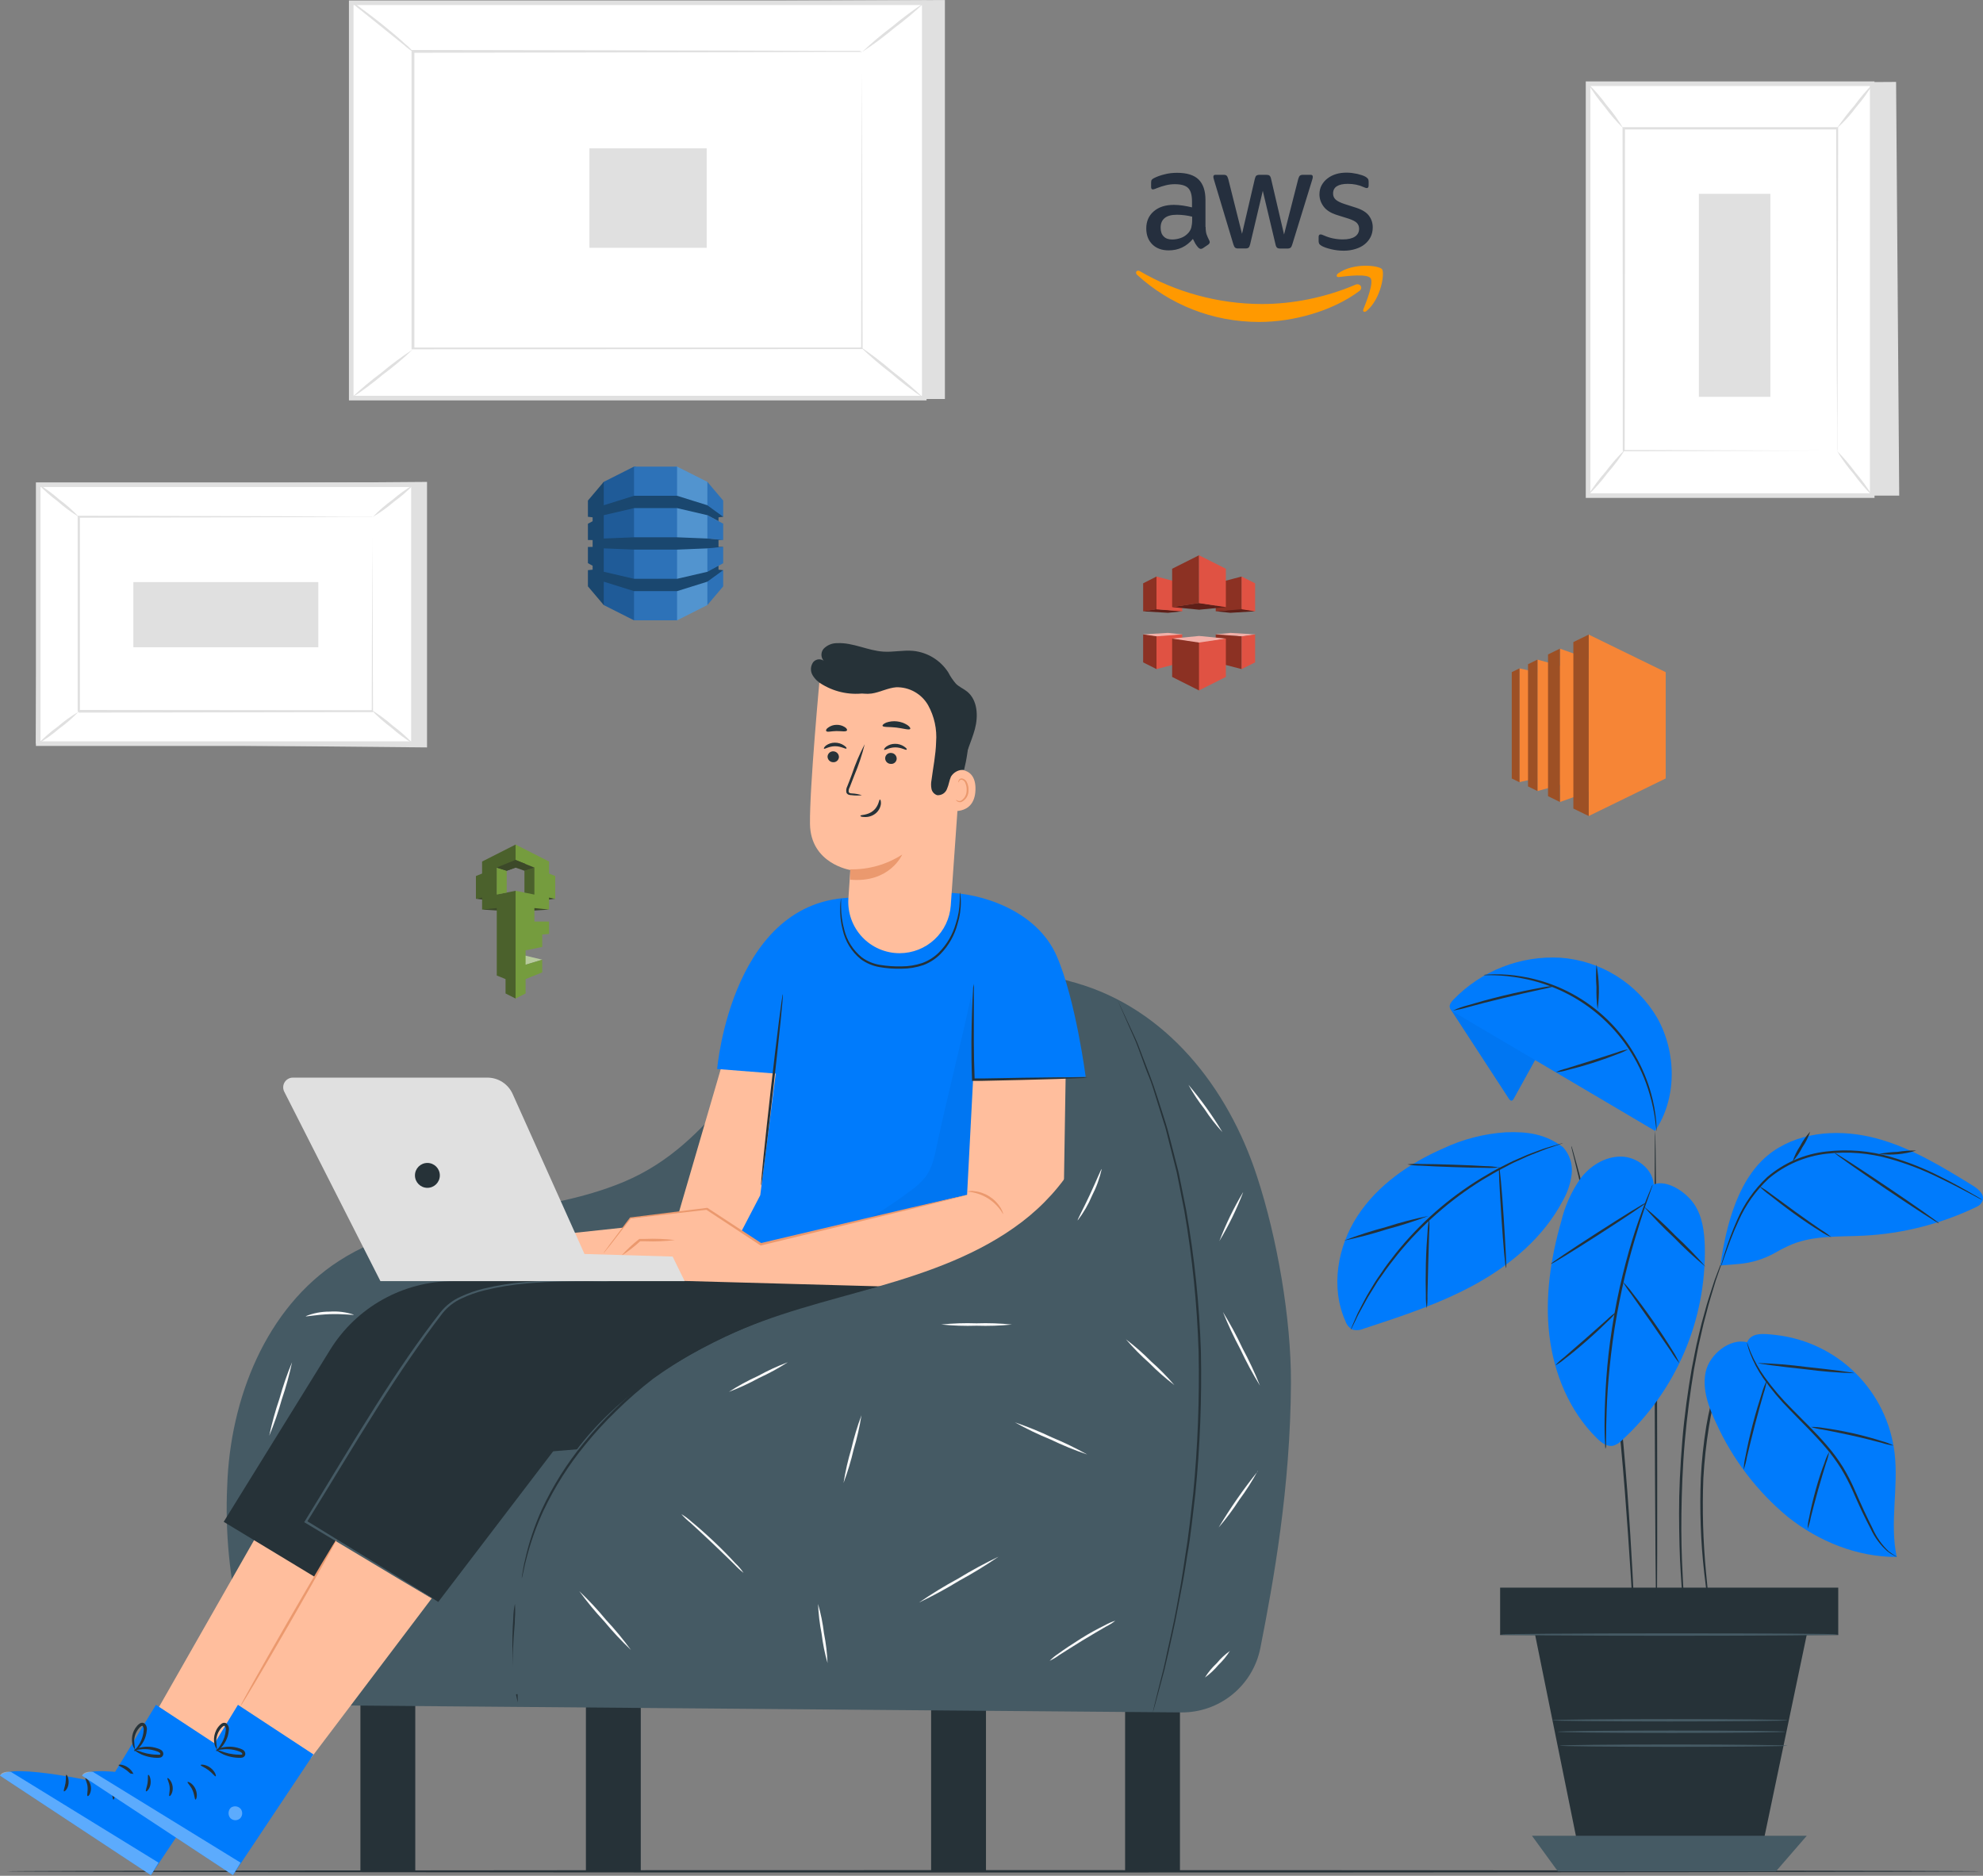 <svg width="425" height="402" viewBox="0 0 425 402" fill="none" xmlns="http://www.w3.org/2000/svg">
<rect x="0" y="0" width="425" height="402" fill="#808080" stroke="none"/>
<path d="M202.514 0V85.505H79.705L75.279 0.593L202.514 0Z" fill="#E0E0E0"/>
<path d="M75.279 0.603V85.327L198.088 85.327V0.603L75.279 0.603Z" fill="white"/>
<path d="M198.582 85.811H74.785V0.099H198.582V85.811ZM75.773 84.823H197.594V1.087H75.773V84.823Z" fill="#E0E0E0"/>
<path d="M184.781 11.124H88.577V74.796H184.781V11.124Z" fill="white"/>
<path d="M184.78 11.124H182.943H177.667L157.85 11.193L88.576 11.312L88.814 11.075C88.814 30.527 88.814 52.083 88.814 74.737L88.557 74.48H184.761L184.563 74.687C184.563 55.294 184.642 39.408 184.672 28.343C184.672 22.811 184.672 18.464 184.721 15.501C184.721 14.038 184.721 12.912 184.721 12.142C184.721 11.371 184.721 10.976 184.721 10.976C184.721 10.976 184.721 11.341 184.721 12.092C184.721 12.843 184.721 13.969 184.721 15.421C184.721 18.385 184.721 22.663 184.771 28.176C184.771 39.27 184.84 55.205 184.879 74.608V74.806H184.672L88.468 74.865H88.211V74.608C88.211 51.955 88.211 30.398 88.211 10.946V10.709H88.448L157.869 10.828L177.628 10.887H182.864H184.198L184.78 11.124Z" fill="#E0E0E0"/>
<path d="M75.279 0.356C76.022 0.748 76.724 1.215 77.374 1.749C78.618 2.667 80.338 3.952 82.175 5.434C84.013 6.916 85.653 8.309 86.799 9.385C87.461 9.904 88.058 10.501 88.577 11.164C87.877 10.72 87.216 10.218 86.601 9.662L81.898 5.868C80.13 4.456 78.539 3.161 77.186 2.075C76.492 1.57 75.853 0.994 75.279 0.356Z" fill="#E0E0E0"/>
<path d="M198.108 0.583C196.057 2.534 193.89 4.358 191.617 6.046C189.45 7.872 187.174 9.565 184.801 11.114C186.853 9.161 189.02 7.334 191.291 5.641C193.46 3.82 195.736 2.131 198.108 0.583V0.583Z" fill="#E0E0E0"/>
<path d="M197.99 85.327L184.277 74.233Z" fill="white"/>
<path d="M184.277 74.233C186.716 75.877 189.055 77.665 191.282 79.587C193.619 81.371 195.853 83.287 197.97 85.327C195.528 83.687 193.185 81.902 190.956 79.982C188.621 78.196 186.391 76.276 184.277 74.233V74.233Z" fill="#E0E0E0"/>
<path d="M75.279 85.317C77.308 83.387 79.453 81.583 81.701 79.913C83.847 78.109 86.1 76.436 88.448 74.904C86.422 76.844 84.274 78.652 82.017 80.318C79.88 82.126 77.629 83.796 75.279 85.317V85.317Z" fill="#E0E0E0"/>
<path d="M126.325 31.791V53.111H151.458V31.791H126.325Z" fill="#E0E0E0"/>
<path d="M91.521 103.278V160.182L7.676 159.382L8.19 103.89L91.521 103.278Z" fill="#E0E0E0"/>
<path d="M8.189 103.89L8.189 159.382H88.626V103.89H8.189Z" fill="white"/>
<path d="M89.11 159.866H7.695V103.386H89.11V159.866ZM8.683 158.878H88.122V104.374H8.683V158.878Z" fill="#E0E0E0"/>
<path d="M79.913 110.776H16.903V152.476H79.913V110.776Z" fill="white"/>
<path d="M79.913 110.776H79.597H78.698H75.23L62.239 110.835L16.903 110.954L17.131 110.717C17.131 123.461 17.131 137.578 17.131 152.417L16.874 152.15L79.883 152.209L79.676 152.417C79.676 139.732 79.755 129.339 79.785 122.088C79.785 118.472 79.785 115.636 79.785 113.69C79.785 112.702 79.785 112.001 79.785 111.477C79.785 110.954 79.785 110.707 79.785 110.707C79.785 110.707 79.785 110.944 79.785 111.438C79.785 111.932 79.785 112.673 79.785 113.611C79.785 115.587 79.785 118.363 79.844 121.959C79.844 129.24 79.903 139.682 79.943 152.417V152.614H79.745L16.903 152.723L16.646 152.466C16.646 137.647 16.646 123.51 16.646 110.766V110.529H16.884L62.377 110.647L75.309 110.717H78.728H79.607L79.913 110.776Z" fill="#E0E0E0"/>
<path d="M8.189 103.732C9.794 104.696 11.306 105.807 12.704 107.051C14.212 108.166 15.617 109.412 16.903 110.776C15.294 109.809 13.78 108.695 12.378 107.447C10.871 106.339 9.469 105.095 8.189 103.732V103.732Z" fill="#E0E0E0"/>
<path d="M88.617 103.88C87.338 105.227 85.936 106.451 84.428 107.535C83.026 108.752 81.514 109.837 79.913 110.776C81.197 109.437 82.599 108.217 84.102 107.13C85.507 105.915 87.018 104.828 88.617 103.88V103.88Z" fill="#E0E0E0"/>
<path d="M88.557 159.382L79.557 152.111Z" fill="white"/>
<path d="M79.557 152.111C81.205 153.119 82.762 154.269 84.21 155.549C85.758 156.698 87.203 157.98 88.527 159.382C86.88 158.38 85.326 157.233 83.884 155.954C82.329 154.805 80.881 153.518 79.557 152.111V152.111Z" fill="#E0E0E0"/>
<path d="M8.189 159.372C9.457 158.043 10.846 156.836 12.339 155.766C13.727 154.558 15.225 153.483 16.814 152.555C15.541 153.884 14.148 155.095 12.655 156.171C11.27 157.376 9.775 158.448 8.189 159.372V159.372Z" fill="#E0E0E0"/>
<path d="M28.58 124.755V138.714H68.225V124.755H28.58Z" fill="#E0E0E0"/>
<path d="M407.044 106.212H344.598L345.477 17.941L406.373 17.555L407.044 106.212Z" fill="#E0E0E0"/>
<path d="M401.255 17.941H340.359V106.212H401.255V17.941Z" fill="white"/>
<path d="M401.749 106.706H339.865V17.447H401.749V106.706ZM340.853 105.718H400.761V18.435H340.853V105.718Z" fill="#E0E0E0"/>
<path d="M393.697 27.504H347.927V96.659H393.697V27.504Z" fill="white"/>
<path d="M393.717 96.649C393.717 96.649 393.717 96.53 393.717 96.313V95.325C393.717 94.445 393.717 93.171 393.717 91.521C393.717 88.192 393.717 83.361 393.648 77.266C393.648 65.075 393.579 47.816 393.529 27.504L393.767 27.741H348.006L348.263 27.484C348.263 53.565 348.263 77.611 348.203 96.639L348.006 96.441L381.289 96.55H390.506H392.927H393.767C393.767 96.55 393.51 96.55 392.966 96.55H390.585L381.417 96.599L348.006 96.708H347.798V96.5C347.798 77.483 347.798 53.437 347.749 27.346V27.257H348.006H393.717H393.954V27.494C393.954 47.875 393.865 65.183 393.836 77.414C393.836 83.49 393.836 88.281 393.776 91.62C393.776 93.24 393.776 94.495 393.776 95.374C393.776 95.779 393.776 96.095 393.776 96.362C393.765 96.459 393.745 96.555 393.717 96.649V96.649Z" fill="#E0E0E0"/>
<path d="M401.423 17.941C400.385 19.715 399.185 21.388 397.837 22.94C396.619 24.604 395.228 26.134 393.688 27.504C394.833 25.801 396.084 24.171 397.432 22.623C398.646 20.967 399.98 19.402 401.423 17.941V17.941Z" fill="#E0E0E0"/>
<path d="M401.255 106.212C399.81 104.788 398.488 103.244 397.303 101.598C395.972 100.054 394.773 98.402 393.717 96.658C395.159 98.089 396.48 99.635 397.668 101.282C398.999 102.823 400.198 104.472 401.255 106.212V106.212Z" fill="#E0E0E0"/>
<path d="M340.369 106.143L348.342 96.263Z" fill="white"/>
<path d="M348.322 96.303C347.2 98.095 345.935 99.793 344.538 101.381C343.274 103.08 341.874 104.672 340.35 106.142C341.472 104.35 342.737 102.652 344.133 101.065C345.4 99.368 346.801 97.776 348.322 96.303V96.303Z" fill="#E0E0E0"/>
<path d="M340.369 17.941C341.814 19.35 343.136 20.88 344.321 22.515C345.643 24.054 346.826 25.707 347.858 27.454C346.412 26.045 345.09 24.515 343.906 22.88C342.584 21.341 341.4 19.688 340.369 17.941V17.941Z" fill="#E0E0E0"/>
<path d="M379.431 41.542H364.108V85.05H379.431V41.542Z" fill="#E0E0E0"/>
<path d="M424.343 401.048C424.343 401.186 329.69 401.305 212.927 401.305C96.165 401.305 1.512 401.186 1.512 401.048C1.512 400.91 96.145 400.791 212.927 400.791C329.71 400.791 424.343 400.91 424.343 401.048Z" fill="#263238"/>
<path d="M89.002 363.111H77.246V401.048H89.002V363.111Z" fill="#263238"/>
<path d="M211.317 363.112H199.561V401.048H211.317V363.112Z" fill="#263238"/>
<path d="M137.331 363.112H125.575V401.048H137.331V363.112Z" fill="#263238"/>
<path d="M252.889 363.111H241.133V401.048H252.889V363.111Z" fill="#263238"/>
<path d="M253.165 366.994C257.161 367.028 261.044 365.664 264.141 363.138C267.239 360.613 269.356 357.084 270.128 353.163C272.943 338.868 276.569 318.872 276.678 296.427C276.747 282.655 273.714 265.218 269.407 252.128C263.192 233.002 249.875 216.148 230.532 210.635C205.419 203.473 196.32 206.219 178.508 215.575C159.134 225.731 153.889 244.788 133.725 253.274C114.144 261.504 90.533 258.698 72.681 270.207C56.973 280.333 49.317 299.786 48.694 318.467C48.23 328.39 49.195 338.328 51.559 347.977C52.724 352.934 55.52 357.357 59.499 360.535C63.478 363.713 68.409 365.462 73.501 365.502L253.165 366.994Z" fill="#455A64"/>
<path d="M102.932 305.555L48.991 376.883L30.151 372.714L73.62 296.446L102.932 305.555Z" fill="#FFBE9D"/>
<path d="M49.594 375.994L32.335 401.868L0 380.548C2.223 377.585 23.038 382.416 23.038 382.416L33.422 365.364L49.594 375.994Z" fill="#007BFC"/>
<g opacity="0.6">
<path opacity="0.6" d="M33.965 387.602C34.213 387.901 34.342 388.281 34.327 388.669C34.312 389.057 34.155 389.427 33.886 389.706C33.596 389.967 33.217 390.106 32.827 390.095C32.437 390.084 32.067 389.924 31.792 389.647C31.527 389.33 31.391 388.925 31.409 388.512C31.427 388.099 31.599 387.707 31.89 387.414C32.221 387.177 32.63 387.076 33.034 387.134C33.437 387.191 33.802 387.401 34.054 387.721" fill="white"/>
</g>
<g opacity="0.6">
<path opacity="0.6" d="M32.335 401.868L33.975 399.19L2.361 379.748C2.361 379.748 0.504 379.432 0 380.548L32.335 401.868Z" fill="white"/>
</g>
<path d="M22.623 381.922C22.524 382.08 23.265 382.672 23.71 383.7C24.154 384.727 24.125 385.676 24.313 385.676C24.5 385.676 24.866 384.638 24.313 383.413C23.759 382.188 22.683 381.734 22.623 381.922Z" fill="#263238"/>
<path d="M18.306 381.072C18.167 381.2 18.681 381.921 18.77 382.939C18.859 383.957 18.563 384.767 18.77 384.915C18.977 385.063 19.62 384.184 19.481 382.939C19.343 381.694 18.414 380.934 18.306 381.072Z" fill="#263238"/>
<path d="M13.702 383.897C13.831 384.026 14.572 383.384 14.69 382.247C14.809 381.111 14.344 380.272 14.196 380.37C14.048 380.469 14.196 381.23 14.038 382.149C13.88 383.067 13.564 383.739 13.702 383.897Z" fill="#263238"/>
<path d="M25.419 378.276C25.419 378.464 26.259 378.731 27.108 379.373C27.958 380.015 28.472 380.766 28.649 380.687C28.827 380.608 28.521 379.6 27.503 378.849C26.486 378.098 25.429 378.108 25.419 378.276Z" fill="#263238"/>
<path d="M28.719 374.947C28.719 375.016 29.233 375.52 30.349 376.014C31.001 376.293 31.684 376.492 32.384 376.606C32.799 376.677 33.218 376.717 33.639 376.725C33.887 376.742 34.137 376.722 34.38 376.666C34.556 376.622 34.714 376.52 34.826 376.377C34.939 376.234 35.001 376.057 35.002 375.875C35 375.712 34.958 375.551 34.878 375.408C34.799 375.265 34.685 375.144 34.547 375.055C34.341 374.922 34.119 374.816 33.886 374.739C33.484 374.598 33.071 374.492 32.651 374.423C31.944 374.309 31.224 374.309 30.517 374.423C29.302 374.621 28.66 375.036 28.699 375.105C28.738 375.174 29.42 374.957 30.566 374.877C31.228 374.845 31.891 374.892 32.542 375.016C32.924 375.1 33.3 375.208 33.668 375.342C34.063 375.48 34.36 375.668 34.35 375.885C34.34 376.103 34.35 375.984 34.192 376.043C34.011 376.066 33.829 376.066 33.648 376.043C33.255 376.043 32.862 376.017 32.473 375.964C31.802 375.884 31.14 375.738 30.497 375.53C29.916 375.301 29.322 375.106 28.719 374.947V374.947Z" fill="#263238"/>
<path d="M28.778 375.312C28.778 375.372 29.5 375.016 30.231 374.028C30.673 373.454 31.008 372.805 31.218 372.111C31.346 371.704 31.425 371.283 31.456 370.857C31.511 370.585 31.495 370.304 31.408 370.04C31.322 369.777 31.168 369.541 30.962 369.355C30.815 369.259 30.643 369.207 30.468 369.207C30.292 369.207 30.12 369.259 29.974 369.355C29.763 369.488 29.573 369.651 29.411 369.839C29.118 370.164 28.875 370.53 28.689 370.926C28.382 371.594 28.243 372.326 28.284 373.06C28.363 374.315 28.897 374.937 28.946 374.888C28.839 374.28 28.773 373.666 28.749 373.05C28.774 372.402 28.943 371.768 29.243 371.193C29.412 370.857 29.628 370.548 29.885 370.274C30.161 369.968 30.478 369.78 30.576 369.898C30.675 370.017 30.843 370.442 30.794 370.797C30.771 371.184 30.712 371.568 30.616 371.943C30.453 372.582 30.201 373.194 29.865 373.761C29.262 374.749 28.709 375.233 28.778 375.312Z" fill="#263238"/>
<path d="M146.243 274.564H97.153C91.867 274.564 86.668 275.914 82.05 278.487C77.432 281.059 73.547 284.769 70.765 289.264L47.944 326.143L76.337 343.323L99.8 312.56L126.474 310.376L183.833 274.564H146.243Z" fill="#263238"/>
<path d="M120.507 305.555L66.566 376.883L47.736 372.714L91.195 296.446L120.507 305.555Z" fill="#FFBE9D"/>
<path d="M67.179 375.994L49.92 401.868L17.575 380.548C19.808 377.585 40.623 382.416 40.623 382.416L50.997 365.364L67.179 375.994Z" fill="#007BFC"/>
<g opacity="0.6">
<path opacity="0.6" d="M51.54 387.602C51.79 387.9 51.92 388.281 51.906 388.67C51.891 389.058 51.733 389.428 51.461 389.706C51.171 389.967 50.792 390.106 50.402 390.095C50.012 390.084 49.642 389.924 49.367 389.647C49.102 389.33 48.966 388.925 48.984 388.512C49.002 388.099 49.174 387.707 49.466 387.414C49.796 387.177 50.206 387.076 50.609 387.134C51.012 387.191 51.377 387.401 51.629 387.721" fill="white"/>
</g>
<g opacity="0.6">
<path opacity="0.6" d="M49.92 401.868L51.56 399.19L19.946 379.748C19.946 379.748 18.089 379.432 17.585 380.548L49.92 401.868Z" fill="white"/>
</g>
<path d="M40.198 381.922C40.099 382.08 40.85 382.672 41.285 383.7C41.72 384.727 41.71 385.676 41.898 385.676C42.085 385.676 42.441 384.638 41.898 383.413C41.354 382.188 40.267 381.734 40.198 381.922Z" fill="#263238"/>
<path d="M35.891 381.072C35.753 381.2 36.257 381.921 36.355 382.939C36.454 383.957 36.138 384.767 36.296 384.915C36.454 385.063 37.146 384.184 37.007 382.939C36.869 381.694 35.99 380.934 35.891 381.072Z" fill="#263238"/>
<path d="M31.287 383.897C31.406 384.026 32.147 383.384 32.275 382.247C32.404 381.111 31.92 380.272 31.771 380.37C31.623 380.469 31.771 381.23 31.623 382.149C31.475 383.067 31.149 383.739 31.287 383.897Z" fill="#263238"/>
<path d="M43.004 378.276C43.004 378.464 43.834 378.731 44.693 379.373C45.553 380.015 46.057 380.766 46.224 380.687C46.392 380.608 46.096 379.6 45.088 378.849C44.081 378.098 43.004 378.108 43.004 378.276Z" fill="#263238"/>
<path d="M46.294 374.947C46.294 375.016 46.818 375.52 47.924 376.014C48.576 376.293 49.259 376.492 49.959 376.606C50.374 376.677 50.793 376.717 51.214 376.725C51.462 376.742 51.712 376.722 51.955 376.666C52.132 376.623 52.291 376.522 52.404 376.379C52.516 376.235 52.578 376.058 52.577 375.875C52.572 375.713 52.529 375.555 52.452 375.413C52.375 375.27 52.266 375.148 52.133 375.055C51.922 374.924 51.697 374.818 51.461 374.739C51.062 374.599 50.652 374.494 50.236 374.423C49.526 374.309 48.802 374.309 48.092 374.423C46.887 374.621 46.235 375.036 46.274 375.105C46.314 375.174 47.005 374.957 48.141 374.878C48.803 374.846 49.466 374.892 50.117 375.016C50.496 375.098 50.87 375.207 51.233 375.342C51.629 375.48 51.925 375.668 51.915 375.885C51.905 376.103 51.915 375.984 51.757 376.043C51.577 376.066 51.394 376.066 51.214 376.043C50.821 376.043 50.428 376.016 50.038 375.964C49.367 375.886 48.705 375.74 48.062 375.53C47.485 375.3 46.894 375.106 46.294 374.947V374.947Z" fill="#263238"/>
<path d="M46.354 375.312C46.354 375.371 47.085 375.016 47.816 374.028C48.251 373.449 48.585 372.801 48.804 372.111C48.921 371.701 49.001 371.281 49.041 370.857C49.093 370.585 49.076 370.304 48.989 370.042C48.903 369.779 48.751 369.542 48.547 369.355C48.399 369.261 48.228 369.211 48.053 369.211C47.878 369.211 47.706 369.261 47.559 369.355C47.351 369.488 47.165 369.651 47.006 369.839C46.707 370.159 46.463 370.526 46.284 370.926C45.97 371.591 45.827 372.325 45.87 373.06C45.949 374.314 46.482 374.937 46.531 374.887C46.43 374.279 46.364 373.666 46.334 373.05C46.364 372.403 46.533 371.769 46.828 371.193C47.001 370.86 47.217 370.551 47.47 370.274C47.747 369.968 48.063 369.78 48.171 369.898C48.268 370.025 48.337 370.17 48.375 370.325C48.412 370.48 48.417 370.641 48.389 370.797C48.306 371.851 47.967 372.869 47.401 373.761C46.848 374.749 46.284 375.233 46.354 375.312Z" fill="#263238"/>
<path d="M163.818 274.564H113.029C108.262 274.565 103.575 275.783 99.412 278.103C95.249 280.423 91.747 283.769 89.24 287.822L65.529 326.143L93.922 343.323L119.282 310.08L144.099 310.376L199.304 275.908L163.818 274.564Z" fill="#263238"/>
<path d="M93.902 343.323C93.715 343.241 93.533 343.145 93.359 343.037L91.818 342.138L85.989 338.69L65.391 326.341L65.193 326.222L65.322 326.025C69.827 318.734 74.905 310.149 80.566 301.198C85.169 293.927 89.793 287.13 94.396 281.242C95.553 279.785 97.049 278.632 98.753 277.883C100.319 277.152 101.954 276.58 103.633 276.174C106.633 275.453 109.686 274.97 112.762 274.732C117.208 274.382 121.67 274.273 126.129 274.406C127.699 274.406 128.924 274.505 129.754 274.554L130.742 274.613H131.058H129.794L126.158 274.564C123.017 274.564 118.442 274.564 112.841 275.058C109.787 275.316 106.757 275.814 103.782 276.55C102.131 276.952 100.526 277.521 98.99 278.249C97.355 278.974 95.921 280.086 94.811 281.489C90.257 287.417 85.653 294.164 81.059 301.435C75.399 310.376 70.311 318.941 65.766 326.222L65.687 325.906L86.127 338.453L91.887 342.009L93.399 342.997C93.579 343.086 93.748 343.195 93.902 343.323V343.323Z" fill="#455A64"/>
<path d="M72.119 329.957C72.237 330.036 67.732 338.077 62.062 347.917C56.391 357.757 51.669 365.7 51.55 365.621C51.432 365.542 55.927 357.51 61.607 347.66C67.288 337.811 72 329.888 72.119 329.957Z" fill="#EB996E"/>
<path d="M239.414 214.162C239.485 214.276 239.548 214.395 239.602 214.518L240.115 215.595C240.56 216.583 241.202 217.946 242.032 219.724C242.437 220.623 242.901 221.631 243.405 222.688C243.909 223.745 244.324 225.029 244.838 226.333C245.351 227.637 245.885 229.05 246.458 230.532C247.031 232.014 247.574 233.624 248.108 235.304C248.641 236.983 249.204 238.761 249.797 240.599C250.103 241.518 250.35 242.476 250.597 243.444C250.844 244.412 251.101 245.42 251.358 246.408L252.148 249.48C252.287 250.004 252.415 250.528 252.553 251.061C252.692 251.595 252.771 252.138 252.889 252.681C253.324 254.855 253.772 257.091 254.233 259.389C255.996 269.406 257.049 279.534 257.384 289.699C257.588 299.853 257.189 310.01 256.189 320.117C255.626 324.76 255.201 329.186 254.46 333.296C254.124 335.351 253.848 337.336 253.472 339.223C253.097 341.11 252.761 342.948 252.425 344.687C251.793 348.164 251.022 351.276 250.449 354.013L249.57 357.826C249.254 358.992 248.977 360.059 248.72 361.017C248.207 362.904 247.811 364.376 247.535 365.413L247.209 366.549C247.176 366.681 247.133 366.81 247.08 366.935C247.095 366.801 247.122 366.669 247.159 366.539C247.225 366.25 247.314 365.864 247.426 365.384C247.683 364.396 248.058 362.864 248.523 360.968C248.77 359.98 249.036 358.932 249.333 357.777C249.629 356.621 249.866 355.317 250.173 353.953C250.765 351.207 251.516 348.095 252.148 344.617C252.465 342.879 252.81 341.051 253.136 339.164C253.462 337.277 253.739 335.272 254.055 333.237C254.747 329.137 255.181 324.721 255.735 320.077C256.706 309.989 257.092 299.852 256.89 289.719C256.571 279.593 255.548 269.501 253.828 259.518C253.383 257.226 252.939 254.993 252.514 252.82L252.188 251.209C252.059 250.676 251.921 250.152 251.793 249.638L251.012 246.566C250.765 245.578 250.508 244.59 250.261 243.602C250.014 242.614 249.787 241.626 249.481 240.767L247.831 235.472C247.308 233.782 246.843 232.172 246.221 230.7C245.598 229.228 245.134 227.805 244.64 226.491C244.146 225.177 243.721 223.933 243.247 222.836L241.914 219.823C241.133 218.035 240.521 216.632 240.086 215.654C239.888 215.19 239.74 214.834 239.622 214.567C239.537 214.441 239.467 214.305 239.414 214.162Z" fill="#263238"/>
<path d="M110.361 343.709C110.435 344.741 110.435 345.778 110.361 346.811C110.361 348.727 110.282 351.375 110.361 354.289C110.44 357.204 110.628 359.842 110.786 361.758C110.919 362.783 110.985 363.816 110.984 364.85C110.696 363.851 110.511 362.825 110.43 361.788C109.796 356.818 109.653 351.798 110.006 346.801C110.02 345.761 110.139 344.725 110.361 343.709V343.709Z" fill="#263238"/>
<path d="M154.956 227.469L144.899 261.879L107.684 265.87V272.479L162.375 273.24L169.824 228.428L154.956 227.469Z" fill="#FFBE9D"/>
<path d="M226.482 204.905C222.086 194.819 209.687 191.361 203.048 191.341C193.831 191.341 194.661 190.758 185.602 192.388H184.406C156.873 191.272 153.702 229.1 153.702 229.1L166.258 230.087L162.939 256.149L153.326 274.593L206.21 274.505L209.174 231.441L232.686 230.769C232.686 230.769 230.542 214.231 226.482 204.905Z" fill="#007BFC"/>
<path d="M167.779 213.085C167.917 213.085 166.989 222.283 165.705 233.595C164.42 244.906 163.254 254.065 163.116 254.055C162.978 254.045 163.907 244.847 165.191 233.535C166.475 222.224 167.641 213.066 167.779 213.085Z" fill="#263238"/>
<path d="M205.784 191.252C205.83 191.403 205.853 191.559 205.853 191.717C205.853 192.033 205.913 192.487 205.923 193.07C205.957 194.744 205.72 196.412 205.221 198.01C204.586 200.427 203.337 202.639 201.595 204.431C200.548 205.489 199.284 206.308 197.891 206.832C196.39 207.345 194.814 207.605 193.228 207.602C191.656 207.646 190.084 207.534 188.535 207.266C187.062 207.023 185.667 206.434 184.465 205.547C182.513 203.956 181.156 201.753 180.612 199.294C180.19 197.683 180.01 196.018 180.078 194.354C180.078 193.771 180.148 193.317 180.177 193.011C180.183 192.853 180.209 192.697 180.256 192.546C180.256 192.546 180.256 193.198 180.256 194.364C180.27 196.004 180.499 197.635 180.938 199.215C181.508 201.571 182.842 203.673 184.732 205.192C185.88 206.021 187.206 206.569 188.604 206.792C190.122 207.039 191.66 207.145 193.198 207.108C194.726 207.113 196.245 206.866 197.693 206.377C199.023 205.884 200.232 205.113 201.24 204.115C202.95 202.389 204.194 200.258 204.856 197.921C205.373 196.364 205.656 194.739 205.695 193.1C205.755 191.884 205.745 191.252 205.784 191.252Z" fill="#263238"/>
<g opacity="0.2">
<path opacity="0.2" d="M208.205 213.085C205.943 223.864 203.008 234.948 200.746 245.687C200.272 247.979 199.758 250.35 198.355 252.227C197.433 253.364 196.351 254.362 195.145 255.191C190.699 258.52 186.006 261.652 180.79 263.549C188.335 262.914 195.81 261.615 203.127 259.666C203.738 259.63 204.337 259.473 204.887 259.204C205.438 258.936 205.93 258.562 206.336 258.103C206.742 257.644 207.053 257.11 207.252 256.53C207.45 255.951 207.532 255.338 207.494 254.726C209.114 240.895 208.649 226.956 208.205 213.046" fill="black"/>
</g>
<path d="M135.128 261.059L151.528 259.083L163.077 266.66L207.266 256.07L208.551 231.421L228.388 230.927L227.924 259.864C227.877 262.077 227.392 264.259 226.498 266.284C225.605 268.31 224.319 270.139 222.716 271.665C221.113 273.192 219.224 274.387 217.157 275.181C215.091 275.975 212.888 276.353 210.675 276.293L145.956 274.505L143.209 268.992L129.329 268.587L135.128 261.059Z" fill="#FFBE9D"/>
<path d="M207.266 256.07C206.994 256.18 206.713 256.266 206.427 256.327L204.026 256.949L195.135 259.162L165.833 266.255L163.106 266.917H162.997L162.909 266.858L151.37 259.261H151.528L135.118 261.158L135.227 261.098L130.929 266.66L129.764 268.103C129.636 268.276 129.494 268.438 129.339 268.587C129.439 268.398 129.558 268.219 129.695 268.053L130.791 266.552L135.01 260.96V260.911H135.079L151.468 258.866H151.547H151.626L163.185 266.433H162.988L165.714 265.781L195.046 258.866L203.937 256.821L206.367 256.287C206.662 256.195 206.962 256.122 207.266 256.07Z" fill="#EB996E"/>
<path d="M144.642 265.761C142.531 266.016 140.404 266.101 138.28 266.018H137.114L137.272 265.959C135.994 267.141 134.612 268.206 133.143 269.14C134.305 267.843 135.577 266.65 136.946 265.574L137.015 265.514H138.28C140.404 265.422 142.532 265.505 144.642 265.761V265.761Z" fill="#EB996E"/>
<path d="M214.982 260.199C214.201 258.834 213.095 257.681 211.764 256.842C210.432 256.003 208.915 255.504 207.346 255.388C207.801 255.222 208.293 255.184 208.768 255.28C209.931 255.39 211.051 255.772 212.038 256.396C213.028 257.021 213.859 257.867 214.469 258.866C214.903 259.636 215.042 260.18 214.982 260.199Z" fill="#EB996E"/>
<path d="M233.09 230.927C232.505 231.019 231.914 231.065 231.322 231.066L226.491 231.243C222.421 231.372 216.78 231.51 210.556 231.639H208.58H208.333V231.392C208.106 225.612 208.205 220.475 208.333 216.78C208.392 214.933 208.462 213.451 208.531 212.423C208.537 211.894 208.583 211.365 208.669 210.843C208.732 211.37 208.749 211.903 208.718 212.433C208.718 213.54 208.718 215.002 208.718 216.79C208.718 220.475 208.659 225.612 208.886 231.362L208.629 231.125H210.605C216.829 231.006 222.46 230.917 226.55 230.888H231.381C231.951 230.86 232.522 230.873 233.09 230.927Z" fill="#263238"/>
<path d="M251.703 296.851C249.801 295.408 248.005 293.83 246.329 292.129C244.54 290.548 242.863 288.845 241.311 287.031C243.215 288.472 245.011 290.05 246.685 291.754C248.477 293.331 250.154 295.035 251.703 296.851Z" fill="#FAFAFA"/>
<path d="M239.038 347.344C238.401 347.845 237.712 348.275 236.983 348.629C235.699 349.379 233.92 350.407 231.974 351.592C230.028 352.778 228.309 353.894 227.035 354.694C226.384 355.174 225.689 355.59 224.96 355.939C225.519 355.353 226.145 354.835 226.827 354.398C228.032 353.509 229.791 352.343 231.688 351.148C233.585 349.952 235.452 348.974 236.795 348.312C237.503 347.905 238.256 347.58 239.038 347.344V347.344Z" fill="#FAFAFA"/>
<path d="M261.988 242.624C260.567 241.091 259.282 239.439 258.145 237.685C256.857 236.047 255.707 234.306 254.707 232.478C257.409 235.654 259.844 239.048 261.988 242.624V242.624Z" fill="#FAFAFA"/>
<path d="M266.424 255.556C265.036 259.173 263.334 262.66 261.336 265.979C262.714 262.363 264.407 258.876 266.394 255.556H266.424Z" fill="#FAFAFA"/>
<path d="M270.04 296.96C268.492 294.451 267.09 291.855 265.841 289.185C264.444 286.587 263.194 283.912 262.097 281.173C263.649 283.679 265.051 286.276 266.295 288.948C267.7 291.543 268.95 294.218 270.04 296.96V296.96Z" fill="#FAFAFA"/>
<path d="M269.555 315.247C268.384 317.401 267.064 319.471 265.604 321.441C264.267 323.517 262.788 325.497 261.178 327.368C263.701 323.148 266.514 319.108 269.595 315.276L269.555 315.247Z" fill="#FAFAFA"/>
<path d="M263.598 353.815C262.898 354.926 262.062 355.945 261.108 356.848C260.272 357.857 259.309 358.753 258.243 359.516C258.934 358.401 259.771 357.384 260.733 356.492C261.565 355.477 262.528 354.577 263.598 353.815V353.815Z" fill="#FAFAFA"/>
<path d="M57.704 307.699C58.268 305.005 59.001 302.349 59.897 299.746C60.632 297.09 61.532 294.484 62.594 291.941C62.023 294.645 61.288 297.31 60.391 299.924C59.66 302.569 58.762 305.166 57.704 307.699V307.699Z" fill="#FAFAFA"/>
<path d="M75.824 281.746C75.824 281.894 73.502 281.548 70.657 281.647C67.812 281.746 65.549 282.23 65.51 282.082C67.136 281.415 68.879 281.079 70.637 281.094C72.392 280.967 74.155 281.188 75.824 281.746V281.746Z" fill="#FAFAFA"/>
<path d="M206.259 158.769L203.769 194.058C203.574 196.834 202.334 199.432 200.299 201.329C198.264 203.227 195.586 204.282 192.803 204.283V204.283C191.297 204.284 189.807 203.975 188.426 203.376C187.044 202.777 185.8 201.901 184.771 200.801C183.742 199.702 182.95 198.403 182.443 196.984C181.937 195.566 181.727 194.059 181.828 192.556C182.045 189.197 182.242 186.451 182.242 186.451C182.242 186.451 173.707 185.127 173.598 176.572C173.499 168.955 175.574 146.401 176.028 141.629H191.44C193.549 141.753 195.611 142.299 197.505 143.233C199.399 144.168 201.087 145.473 202.468 147.07C203.85 148.668 204.897 150.527 205.548 152.536C206.199 154.546 206.441 156.665 206.259 158.769V158.769Z" fill="#FFBE9D"/>
<path d="M182.233 186.313C186.176 186.383 190.052 185.279 193.367 183.141C193.367 183.141 190.729 189.286 182.213 188.526L182.233 186.313Z" fill="#EB996E"/>
<path d="M177.362 162.128C177.36 162.446 177.481 162.751 177.701 162.98C177.92 163.209 178.221 163.343 178.538 163.353C178.693 163.365 178.849 163.347 178.997 163.298C179.145 163.249 179.282 163.171 179.4 163.069C179.517 162.967 179.613 162.843 179.683 162.704C179.752 162.564 179.793 162.412 179.803 162.257C179.805 161.939 179.684 161.632 179.465 161.401C179.245 161.171 178.945 161.035 178.627 161.022C178.471 161.011 178.315 161.031 178.167 161.081C178.019 161.131 177.882 161.21 177.765 161.312C177.647 161.415 177.551 161.54 177.482 161.68C177.413 161.82 177.372 161.973 177.362 162.128V162.128Z" fill="#263238"/>
<path d="M176.592 160.449C176.74 160.607 177.669 159.925 178.973 159.925C180.277 159.925 181.255 160.587 181.393 160.429C181.531 160.271 181.304 160.063 180.889 159.757C180.307 159.362 179.617 159.155 178.913 159.164C178.233 159.164 177.569 159.378 177.017 159.777C176.651 160.093 176.513 160.38 176.592 160.449Z" fill="#263238"/>
<path d="M189.711 162.484C189.706 162.802 189.826 163.109 190.047 163.339C190.267 163.568 190.569 163.701 190.887 163.709C191.046 163.728 191.207 163.714 191.36 163.668C191.513 163.622 191.655 163.544 191.777 163.44C191.899 163.336 191.997 163.208 192.067 163.064C192.136 162.919 192.175 162.762 192.181 162.602C192.184 162.284 192.063 161.977 191.843 161.747C191.624 161.516 191.323 161.38 191.005 161.368C190.846 161.35 190.684 161.365 190.531 161.413C190.378 161.46 190.236 161.539 190.115 161.643C189.993 161.748 189.895 161.877 189.825 162.022C189.756 162.166 189.717 162.324 189.711 162.484V162.484Z" fill="#263238"/>
<path d="M189.484 160.696C189.642 160.854 190.561 160.172 191.875 160.172C193.189 160.172 194.147 160.834 194.295 160.666C194.443 160.498 194.206 160.31 193.791 160.004C193.211 159.604 192.52 159.397 191.815 159.411C191.134 159.407 190.469 159.622 189.919 160.024C189.553 160.33 189.415 160.627 189.484 160.696Z" fill="#263238"/>
<path d="M184.722 170.427C184.034 170.206 183.32 170.077 182.598 170.041C182.262 170.041 181.946 169.943 181.887 169.706C181.858 169.361 181.937 169.015 182.114 168.718C182.42 167.908 182.756 167.058 183.102 166.169C184.02 164.006 184.763 161.772 185.325 159.49C184.233 161.573 183.311 163.74 182.569 165.971C182.233 166.87 181.917 167.72 181.581 168.54C181.372 168.944 181.309 169.408 181.403 169.854C181.451 169.972 181.526 170.077 181.622 170.161C181.718 170.245 181.833 170.306 181.956 170.338C182.143 170.39 182.335 170.417 182.529 170.417C183.257 170.514 183.994 170.517 184.722 170.427V170.427Z" fill="#263238"/>
<path d="M188.584 171.336C188.377 171.336 188.367 172.748 187.152 173.756C185.937 174.764 184.415 174.606 184.405 174.813C184.396 175.021 184.741 175.09 185.393 175.1C186.227 175.117 187.04 174.837 187.685 174.309C188.304 173.799 188.704 173.071 188.802 172.274C188.841 171.681 188.683 171.326 188.584 171.336Z" fill="#263238"/>
<path d="M189.148 155.549C189.277 155.904 190.591 155.736 192.112 155.924C193.633 156.112 194.898 156.527 195.076 156.211C195.175 156.053 194.957 155.717 194.453 155.371C193.782 154.951 193.025 154.687 192.239 154.6C191.452 154.513 190.656 154.604 189.909 154.867C189.375 155.104 189.099 155.381 189.148 155.549Z" fill="#263238"/>
<path d="M177.075 156.675C177.302 156.981 178.201 156.675 179.288 156.675C180.375 156.675 181.264 156.873 181.511 156.566C181.61 156.408 181.511 156.112 181.057 155.825C180.518 155.483 179.887 155.314 179.249 155.341C178.61 155.351 177.992 155.562 177.48 155.944C177.095 156.201 176.967 156.507 177.075 156.675Z" fill="#263238"/>
<path d="M203.384 165.181C203.532 165.122 209.252 163.442 209.064 169.281C208.877 175.119 203.048 173.736 203.048 173.568C203.048 173.4 203.384 165.181 203.384 165.181Z" fill="#FFBE9D"/>
<path d="M204.906 171.405C204.906 171.405 205.005 171.484 205.172 171.563C205.29 171.621 205.417 171.655 205.548 171.664C205.678 171.672 205.809 171.655 205.933 171.612C206.317 171.384 206.633 171.058 206.85 170.667C207.067 170.277 207.177 169.836 207.168 169.389C207.205 168.887 207.124 168.383 206.931 167.917C206.882 167.734 206.789 167.565 206.66 167.425C206.531 167.286 206.369 167.18 206.19 167.117C206.075 167.083 205.952 167.09 205.842 167.137C205.732 167.184 205.642 167.268 205.587 167.374C205.499 167.532 205.587 167.651 205.498 167.66C205.41 167.67 205.38 167.562 205.439 167.325C205.472 167.178 205.556 167.048 205.676 166.959C205.841 166.846 206.042 166.8 206.239 166.831C206.478 166.885 206.699 167 206.88 167.165C207.062 167.329 207.199 167.537 207.277 167.769C207.509 168.283 207.611 168.846 207.573 169.409C207.587 169.93 207.446 170.444 207.169 170.886C206.891 171.327 206.488 171.676 206.012 171.889C205.853 171.926 205.688 171.929 205.527 171.896C205.367 171.864 205.216 171.797 205.084 171.701C204.916 171.553 204.886 171.415 204.906 171.405Z" fill="#EB996E"/>
<path d="M206.634 164.983C206.078 164.946 205.523 165.06 205.027 165.314C204.531 165.569 204.113 165.953 203.819 166.426C203.443 167.256 203.354 168.204 202.979 169.034C202.829 169.468 202.539 169.839 202.154 170.09C201.769 170.34 201.312 170.455 200.855 170.417C200.553 170.322 200.281 170.148 200.068 169.914C199.855 169.679 199.707 169.393 199.64 169.083C199.516 168.46 199.516 167.819 199.64 167.196C199.986 164.47 200.559 161.773 200.628 159.026C200.842 156.28 200.244 153.532 198.909 151.123C198.22 149.927 197.222 148.94 196.018 148.265C194.815 147.59 193.451 147.253 192.072 147.29C190.264 147.428 188.595 148.376 186.797 148.633C185.724 148.776 184.632 148.672 183.605 148.33C182.578 147.988 181.642 147.416 180.869 146.657C180.672 146.47 179.763 145.867 179.763 145.867C179.787 145.218 179.999 144.589 180.375 144.059C183.952 140.75 190.393 139.831 195.115 141.016C197.518 141.606 199.763 142.712 201.694 144.258C203.625 145.804 205.197 147.752 206.298 149.967C208.333 154.393 207.731 160.558 206.614 165.033" fill="#263238"/>
<path d="M206.466 164.479C206.782 161.624 208.205 159.016 208.946 156.23C209.687 153.444 209.519 150.056 207.296 148.228C206.535 147.606 205.597 147.24 204.885 146.539C204.236 145.791 203.679 144.969 203.226 144.089C202.395 142.801 201.283 141.718 199.975 140.92C198.666 140.123 197.193 139.632 195.668 139.485C193.564 139.297 191.44 139.791 189.335 139.653C185.996 139.446 182.835 137.677 179.456 137.835C178.903 137.822 178.354 137.925 177.843 138.138C177.333 138.351 176.872 138.668 176.492 139.07C176.32 139.282 176.194 139.527 176.121 139.79C176.049 140.053 176.031 140.328 176.07 140.598C176.109 140.868 176.204 141.128 176.348 141.359C176.492 141.591 176.682 141.79 176.907 141.945C176.754 141.751 176.561 141.593 176.341 141.482C176.12 141.371 175.878 141.309 175.631 141.301C175.385 141.294 175.139 141.341 174.913 141.438C174.686 141.536 174.483 141.682 174.319 141.866C174.017 142.266 173.838 142.746 173.807 143.247C173.775 143.748 173.891 144.246 174.141 144.681C174.658 145.548 175.403 146.255 176.295 146.726C179.161 148.43 182.542 149.054 185.828 148.485L192.131 145.047L199.264 146.618L206.051 151.152L203.048 163.709L206.466 164.479Z" fill="#263238"/>
<path d="M60.895 233.911L81.533 274.564H146.736L144.158 269.298L125.269 268.745L109.877 234.464C109.409 233.413 108.645 232.52 107.678 231.896C106.712 231.271 105.584 230.942 104.433 230.947H62.763C62.413 230.948 62.07 231.038 61.764 231.207C61.459 231.376 61.201 231.62 61.015 231.916C60.828 232.211 60.72 232.549 60.699 232.898C60.678 233.247 60.746 233.595 60.895 233.911Z" fill="#E0E0E0"/>
<path d="M91.6 254.568C93.073 254.568 94.267 253.374 94.267 251.901C94.267 250.428 93.073 249.233 91.6 249.233C90.127 249.233 88.933 250.428 88.933 251.901C88.933 253.374 90.127 254.568 91.6 254.568Z" fill="#263238"/>
<path d="M235.175 233.071C235.017 244.462 228.082 254.954 219.022 261.869C209.963 268.785 198.977 272.628 188.031 275.779C177.085 278.93 165.892 281.529 155.588 286.409C141.332 293.157 128.124 302.413 120.023 315.978C111.922 329.542 109.136 347.344 110.035 363.151L231.154 351.039L237.783 282.141L235.175 233.071Z" fill="#455A64"/>
<path d="M188.032 275.779L187.765 275.858L186.995 276.046C186.313 276.204 185.305 276.402 184.031 276.718C181.452 277.32 177.728 278.259 173.164 279.681C167.871 281.309 162.676 283.238 157.604 285.461C151.37 288.161 145.447 291.53 139.94 295.508C137.17 297.654 134.531 299.963 132.036 302.423C129.68 304.695 127.466 307.11 125.407 309.655C121.886 313.95 118.901 318.658 116.516 323.674C114.937 327.064 113.684 330.597 112.772 334.225C112.406 335.499 112.268 336.527 112.09 337.188C112.021 337.505 111.962 337.752 111.912 337.959C111.863 338.167 111.843 338.226 111.843 338.226C111.832 338.134 111.832 338.041 111.843 337.949C111.843 337.742 111.922 337.485 111.972 337.169C112.11 336.477 112.219 335.45 112.555 334.205C113.375 330.537 114.566 326.962 116.111 323.535C118.47 318.459 121.457 313.7 125.002 309.369C127.067 306.801 129.287 304.363 131.651 302.068C134.173 299.584 136.842 297.255 139.643 295.093C145.182 291.093 151.146 287.716 157.426 285.026C162.537 282.809 167.776 280.899 173.114 279.306C177.669 277.953 181.413 277.063 183.981 276.52C185.276 276.234 186.293 276.075 186.945 275.937L187.726 275.809C187.826 275.783 187.929 275.773 188.032 275.779V275.779Z" fill="#263238"/>
<path d="M214.014 333.612C211.305 335.467 208.502 337.182 205.617 338.749C202.817 340.465 199.928 342.032 196.963 343.442C199.669 341.581 202.472 339.867 205.36 338.305C208.163 336.593 211.051 335.027 214.014 333.612Z" fill="#FAFAFA"/>
<path d="M159.362 337.09C158.654 336.54 157.993 335.932 157.387 335.272C156.201 334.116 154.561 332.515 152.734 330.777C150.906 329.038 149.207 327.487 147.991 326.371C147.276 325.804 146.615 325.172 146.016 324.484C146.79 324.945 147.515 325.485 148.179 326.094C149.463 327.141 151.192 328.653 153.04 330.401C154.887 332.15 156.478 333.79 157.594 335.015C158.262 335.635 158.856 336.332 159.362 337.09Z" fill="#FAFAFA"/>
<path d="M184.633 303.293C184.244 305.768 183.686 308.214 182.963 310.613C182.4 313.06 181.674 315.466 180.79 317.815C181.179 315.337 181.737 312.887 182.46 310.485C183.025 308.042 183.752 305.64 184.633 303.293V303.293Z" fill="#FAFAFA"/>
<path d="M233.021 311.72C230.34 310.811 227.717 309.739 225.167 308.509C222.541 307.44 219.984 306.21 217.511 304.824C220.206 305.737 222.845 306.809 225.414 308.035C228.021 309.111 230.561 310.341 233.021 311.72V311.72Z" fill="#FAFAFA"/>
<path d="M177.362 356.423C176.766 354.364 176.34 352.259 176.088 350.13C175.67 348.026 175.416 345.892 175.327 343.748C175.923 345.807 176.349 347.912 176.602 350.041C177.019 352.146 177.274 354.279 177.362 356.423V356.423Z" fill="#FAFAFA"/>
<path d="M135.237 353.627C133.201 351.697 131.284 349.645 129.497 347.483C127.579 345.438 125.794 343.274 124.152 341.002C126.186 342.931 128.1 344.983 129.882 347.147C131.799 349.195 133.587 351.359 135.237 353.627V353.627Z" fill="#FAFAFA"/>
<path d="M168.846 291.941C166.866 293.224 164.792 294.356 162.642 295.33C160.574 296.473 158.424 297.464 156.211 298.294C158.192 297.011 160.266 295.879 162.415 294.905C164.484 293.762 166.633 292.771 168.846 291.941V291.941Z" fill="#FAFAFA"/>
<path d="M216.879 283.87C214.361 284.118 211.83 284.2 209.301 284.117C206.769 284.2 204.234 284.114 201.714 283.86C204.234 283.6 206.769 283.514 209.301 283.603C211.83 283.514 214.362 283.603 216.879 283.87V283.87Z" fill="#FAFAFA"/>
<path d="M236.124 250.528C235.684 252.524 234.983 254.454 234.039 256.267C233.25 258.15 232.22 259.924 230.976 261.543C230.848 261.464 232.162 259.083 233.575 256.05C234.987 253.017 235.975 250.528 236.124 250.528Z" fill="#FAFAFA"/>
<path d="M393.856 340.369H321.639V350.288H393.856V340.369Z" fill="#263238"/>
<path d="M393.975 350.417H321.511V340.251H393.975V350.417ZM321.758 350.17H393.718V340.498H321.758V350.17Z" fill="#263238"/>
<path d="M328.327 346.999L338.73 398.272H377.19L387.237 350.298L328.327 346.999Z" fill="#263238"/>
<path d="M328.327 393.421L333.879 401.048H380.628L387.237 393.421H328.327Z" fill="#455A64"/>
<path d="M355.031 348.49C354.893 348.49 354.705 324.731 354.626 295.439C354.547 266.147 354.626 242.377 354.734 242.377C354.843 242.377 355.06 266.087 355.14 295.439C355.219 324.79 355.189 348.49 355.031 348.49Z" fill="#263238"/>
<path d="M371.113 289.057C371.075 289.248 371.012 289.434 370.926 289.61L370.284 291.151L369.809 292.258C369.661 292.672 369.503 293.127 369.325 293.601C369.147 294.075 368.97 294.589 368.772 295.152C368.574 295.715 368.426 296.298 368.239 296.921C367.392 299.823 366.732 302.776 366.263 305.762C365.675 309.418 365.276 313.101 365.067 316.798C364.805 323.534 364.997 330.28 365.64 336.991C365.868 339.569 366.105 341.654 366.273 343.096C366.352 343.768 366.411 344.321 366.46 344.756C366.486 344.949 366.486 345.145 366.46 345.339C366.396 345.153 366.353 344.961 366.332 344.766C366.253 344.331 366.164 343.778 366.045 343.116C365.818 341.683 365.532 339.609 365.245 337.03C364.492 330.304 364.251 323.531 364.524 316.768C364.707 313.048 365.096 309.341 365.69 305.664C366.199 302.654 366.915 299.683 367.834 296.772C368.031 296.15 368.199 295.557 368.407 295.004L368.999 293.463C369.187 292.989 369.355 292.544 369.523 292.129C369.691 291.714 369.879 291.359 370.037 291.032L370.768 289.531C370.871 289.365 370.987 289.206 371.113 289.057V289.057Z" fill="#263238"/>
<path d="M369.276 269.822C369.213 270.09 369.134 270.354 369.039 270.612L368.288 272.815C368.12 273.299 367.943 273.803 367.735 274.406L367.152 276.332C366.737 277.705 366.243 279.296 365.809 281.025C365.581 281.904 365.334 282.813 365.088 283.771L364.406 286.735C363.902 288.8 363.536 291.052 363.072 293.394C362.282 298.116 361.58 303.332 361.096 308.835C360.612 314.338 360.434 319.603 360.365 324.385C360.296 329.166 360.415 333.484 360.612 337.099C360.671 338.917 360.79 340.547 360.889 341.98C360.988 343.412 361.057 344.657 361.146 345.665C361.235 346.672 361.284 347.413 361.324 347.986C361.35 348.259 361.35 348.534 361.324 348.806C361.259 348.544 361.216 348.276 361.195 348.006C361.126 347.423 361.037 346.653 360.918 345.684C360.8 344.716 360.681 343.442 360.573 341.999C360.464 340.557 360.306 338.937 360.217 337.119C359.98 333.503 359.881 329.216 359.861 324.385C359.842 319.554 360.098 314.308 360.553 308.785C361.007 303.263 361.758 298.037 362.578 293.315C363.062 290.963 363.438 288.711 363.961 286.636L364.673 283.672C364.929 282.685 365.186 281.805 365.433 280.926C365.888 279.168 366.421 277.607 366.856 276.243C367.073 275.562 367.281 274.919 367.478 274.337L368.071 272.756L368.911 270.573C369.014 270.314 369.136 270.063 369.276 269.822Z" fill="#263238"/>
<path d="M350.466 352.699C350.45 352.604 350.45 352.507 350.466 352.412C350.466 352.205 350.466 351.938 350.397 351.602C350.348 350.842 350.269 349.794 350.18 348.451C350.012 345.685 349.765 341.743 349.459 336.882C348.826 327.112 347.927 313.617 346.278 298.778C345.438 291.359 344.47 284.305 343.452 277.913C342.919 274.732 342.464 271.689 341.871 268.874C341.279 266.058 340.814 263.41 340.31 261.02C339.807 258.629 339.323 256.475 338.888 254.578C338.453 252.681 338.058 251.051 337.722 249.728C337.386 248.404 337.159 247.396 336.971 246.665C336.899 246.342 336.84 246.076 336.793 245.865C336.782 245.773 336.782 245.68 336.793 245.588C336.836 245.673 336.869 245.763 336.892 245.855C336.952 246.052 337.031 246.319 337.119 246.635C337.327 247.366 337.613 248.384 337.969 249.678C338.325 250.972 338.769 252.642 339.214 254.509C339.658 256.376 340.202 258.55 340.716 260.94C341.229 263.331 341.812 265.959 342.346 268.794C342.879 271.63 343.422 274.653 343.976 277.844C345.013 284.236 346.001 291.289 346.841 298.719C348.49 313.538 349.34 327.082 349.874 336.862C350.14 341.753 350.318 345.704 350.427 348.441C350.476 349.784 350.516 350.832 350.545 351.592C350.545 351.928 350.545 352.205 350.545 352.412C350.53 352.511 350.504 352.607 350.466 352.699Z" fill="#263238"/>
<path d="M354.438 253.798C354.132 250.429 350.724 247.87 347.345 247.87C343.966 247.87 340.815 249.846 338.75 252.543C336.803 255.317 335.398 258.434 334.611 261.731C332.338 269.634 331.094 277.992 332.062 286.182C333.03 294.372 336.359 302.443 342.237 308.222C343.225 309.21 344.431 310.109 345.745 309.833C346.45 309.618 347.087 309.223 347.592 308.687C353.352 303.42 357.919 296.982 360.986 289.805C364.053 282.628 365.549 274.878 365.375 267.075C365.276 263.963 364.871 260.723 363.142 258.125C361.413 255.527 357.402 252.77 354.458 253.817" fill="#007BFC"/>
<path d="M329.206 226.817C327.612 229.696 326.025 232.57 324.444 235.442C324.335 235.64 324.187 235.867 323.96 235.887C323.733 235.906 323.515 235.669 323.377 235.462L310.791 216.138L313.696 214.498L329.206 226.817Z" fill="#007BFC"/>
<g opacity="0.2">
<path opacity="0.2" d="M329.206 226.817C327.612 229.696 326.025 232.57 324.444 235.442C324.335 235.64 324.187 235.867 323.96 235.887C323.733 235.906 323.515 235.669 323.377 235.462L310.791 216.138L313.696 214.498L329.206 226.817Z" fill="black"/>
</g>
<path d="M354.734 242.377L311.799 217.037C311.315 216.827 310.933 216.438 310.732 215.95C310.564 215.318 311.038 214.706 311.502 214.231C314.456 211.173 318.034 208.788 321.992 207.238C325.951 205.689 330.198 205.011 334.442 205.251C338.688 205.554 342.796 206.888 346.411 209.136C350.026 211.384 353.039 214.479 355.188 218.153C359.328 225.553 359.466 235.343 354.714 242.377" fill="#007BFC"/>
<path d="M317.983 208.956C318.166 208.903 318.356 208.877 318.547 208.877C318.922 208.877 319.465 208.798 320.177 208.808C322.163 208.777 324.147 208.932 326.104 209.272C331.175 210.101 335.996 212.055 340.213 214.99C344.431 217.925 347.938 221.767 350.476 226.235C351.959 228.807 353.105 231.559 353.885 234.424C354.419 236.347 354.777 238.315 354.952 240.303C355.031 241.004 355.021 241.557 355.04 241.923C355.062 242.11 355.062 242.299 355.04 242.486C355.04 242.486 354.942 241.715 354.774 240.322C354.527 238.36 354.12 236.42 353.559 234.523C351.758 228.219 348.227 222.546 343.366 218.147C338.504 213.748 332.507 210.8 326.055 209.637C324.099 209.268 322.117 209.057 320.127 209.005C318.764 208.976 317.993 209.035 317.983 208.956Z" fill="#263238"/>
<path d="M348.925 224.891C348.238 225.298 347.509 225.629 346.752 225.879C345.388 226.422 343.472 227.114 341.338 227.796C339.204 228.477 337.238 229.011 335.805 229.357C335.042 229.595 334.252 229.738 333.454 229.781C334.174 229.444 334.925 229.179 335.697 228.991L341.17 227.282L346.623 225.523C347.365 225.23 348.137 225.018 348.925 224.891Z" fill="#263238"/>
<path d="M342.158 206.723C342.76 209.889 342.843 213.133 342.405 216.326C342.194 214.735 342.111 213.129 342.158 211.524C342.033 209.926 342.033 208.321 342.158 206.723Z" fill="#263238"/>
<path d="M311.424 216.563C312.429 216.101 313.474 215.73 314.546 215.456C316.521 214.864 319.209 214.103 322.242 213.372C325.275 212.641 328.031 212.078 330.046 211.722C331.122 211.484 332.216 211.339 333.316 211.287C332.269 211.629 331.2 211.897 330.115 212.088C328.139 212.522 325.383 213.145 322.36 213.866C319.337 214.587 316.61 215.298 314.644 215.842C313.589 216.158 312.513 216.399 311.424 216.563V216.563Z" fill="#263238"/>
<path d="M334.936 245.825C331.241 243.029 327.339 242.476 322.706 242.664C318.071 242.969 313.534 244.138 309.329 246.112C302.088 249.283 295.281 253.956 290.954 260.575C286.627 267.194 285.125 275.947 288.366 283.159C288.619 283.91 289.139 284.543 289.828 284.937C290.634 285.165 291.496 285.099 292.258 284.749C300.487 282.062 308.776 279.345 316.353 275.147C323.931 270.948 330.817 265.09 334.877 257.443C335.934 255.641 336.607 253.64 336.853 251.565C336.965 250.529 336.855 249.481 336.529 248.491C336.204 247.501 335.671 246.592 334.966 245.825" fill="#007BFC"/>
<path d="M335.005 244.956C334.818 245.061 334.619 245.144 334.412 245.203L332.693 245.796L331.439 246.21C330.994 246.369 330.51 246.576 329.987 246.783C328.939 247.198 327.734 247.623 326.46 248.236L324.434 249.154C323.743 249.481 323.041 249.876 322.3 250.261C320.809 250.992 319.337 251.931 317.687 252.879C310.786 257.154 304.649 262.554 299.529 268.854C298.383 270.336 297.257 271.709 296.338 273.102C295.874 273.783 295.35 274.426 294.975 275.078L293.809 276.965C293.038 278.15 292.465 279.296 291.912 280.274C291.645 280.768 291.378 281.262 291.161 281.647C290.944 282.033 290.766 282.477 290.588 282.833C290.262 283.505 289.986 284.048 289.778 284.473C289.696 284.67 289.59 284.855 289.462 285.026C289.526 284.824 289.602 284.626 289.689 284.433L290.41 282.754C290.568 282.378 290.746 281.973 290.944 281.539C291.151 281.104 291.398 280.64 291.655 280.146C292.189 279.158 292.742 277.982 293.493 276.777L294.649 274.86C295.044 274.198 295.528 273.546 295.992 272.884C296.901 271.482 297.968 270.079 299.153 268.587C304.268 262.204 310.457 256.762 317.44 252.504C319.07 251.516 320.591 250.627 322.103 249.905C322.854 249.54 323.565 249.145 324.266 248.828L326.311 247.939C327.606 247.337 328.831 246.951 329.888 246.536C330.411 246.349 330.876 246.161 331.36 246.013L332.634 245.637L334.393 245.134C334.592 245.06 334.797 245.001 335.005 244.956Z" fill="#263238"/>
<path d="M306.158 260.585C303.217 261.701 300.22 262.664 297.178 263.469C294.182 264.436 291.134 265.238 288.05 265.87C290.993 264.746 293.994 263.78 297.04 262.976C300.033 262.01 303.077 261.212 306.158 260.585V260.585Z" fill="#263238"/>
<path d="M305.792 280.402C305.637 279.479 305.571 278.543 305.595 277.607C305.545 275.868 305.535 273.477 305.595 270.839C305.654 268.202 305.812 265.811 305.95 264.082C305.979 263.147 306.099 262.218 306.306 261.306C306.385 262.239 306.385 263.178 306.306 264.112C306.247 265.999 306.177 268.31 306.098 270.859C306.019 273.408 305.98 275.71 305.93 277.607C305.962 278.541 305.916 279.476 305.792 280.402Z" fill="#263238"/>
<path d="M322.775 271.748C322.626 271.748 322.182 266.898 321.787 260.881C321.392 254.865 321.145 250.014 321.283 250.014C321.421 250.014 321.886 254.865 322.271 260.881C322.656 266.898 322.913 271.738 322.775 271.748Z" fill="#263238"/>
<path d="M301.634 249.54C302.591 249.426 303.557 249.4 304.519 249.461C306.287 249.461 308.737 249.52 311.434 249.609C314.131 249.698 316.591 249.806 318.349 249.915C319.311 249.925 320.269 250.017 321.214 250.192C320.261 250.306 319.299 250.336 318.34 250.281C316.561 250.281 314.111 250.211 311.424 250.122C308.737 250.034 306.257 249.925 304.509 249.816C303.544 249.82 302.581 249.727 301.634 249.54Z" fill="#263238"/>
<path d="M344.075 310.514C344.041 310.322 344.022 310.127 344.015 309.932C344.015 309.487 344.015 308.944 343.946 308.242C343.877 306.78 343.867 304.656 343.946 302.038C344.025 299.42 344.173 296.288 344.48 292.84C344.786 289.393 345.3 285.599 345.991 281.657C346.683 277.715 347.552 273.991 348.431 270.632C349.311 267.273 350.249 264.299 351.109 261.82C351.968 259.34 352.709 257.354 353.282 256.001C353.549 255.369 353.756 254.855 353.934 254.44C353.995 254.254 354.082 254.078 354.191 253.916C354.161 254.111 354.104 254.3 354.023 254.479C353.885 254.894 353.697 255.467 353.47 256.07C352.956 257.443 352.265 259.449 351.494 261.938C350.723 264.428 349.805 267.411 348.935 270.76C348.066 274.109 347.246 277.814 346.535 281.746C345.823 285.678 345.349 289.442 344.993 292.88C344.638 296.318 344.44 299.43 344.351 302.048C344.262 304.666 344.213 306.78 344.213 308.242C344.213 308.934 344.213 309.487 344.213 309.932C344.196 310.132 344.149 310.328 344.075 310.514V310.514Z" fill="#263238"/>
<path d="M346.347 281.222C345.843 281.911 345.267 282.543 344.628 283.109C343.521 284.216 341.941 285.698 340.143 287.278C338.345 288.859 336.665 290.242 335.42 291.181C334.778 291.735 334.079 292.222 333.336 292.633C333.893 291.993 334.515 291.414 335.193 290.904L339.807 286.893L344.381 282.843C344.986 282.244 345.644 281.702 346.347 281.222V281.222Z" fill="#263238"/>
<path d="M359.931 292.169C359.276 291.374 358.682 290.532 358.153 289.649L353.905 283.455L349.578 277.32C348.929 276.506 348.348 275.64 347.839 274.732C348.585 275.458 349.263 276.252 349.864 277.103C351.059 278.614 352.65 280.748 354.33 283.159C356.009 285.569 357.451 287.802 358.459 289.452C359.027 290.314 359.519 291.222 359.931 292.169V292.169Z" fill="#263238"/>
<path d="M352.817 257.749C352.886 257.868 348.381 260.901 342.731 264.536C337.08 268.172 332.446 271.007 332.367 270.889C332.288 270.77 336.813 267.727 342.454 264.102C348.095 260.476 352.738 257.621 352.817 257.749Z" fill="#263238"/>
<path d="M365.543 271.482C363.151 269.51 360.872 267.406 358.716 265.179C356.441 263.07 354.281 260.841 352.245 258.5C354.64 260.469 356.919 262.573 359.072 264.803C361.35 266.909 363.51 269.138 365.543 271.482V271.482Z" fill="#263238"/>
<path d="M368.743 271.205L372.616 270.889C375.37 270.661 378.042 269.842 380.45 268.488C381.625 267.801 382.842 267.19 384.096 266.66C388.887 264.734 394.232 265.08 399.389 264.823C407.831 264.395 416.101 262.279 423.711 258.599C424.163 258.391 424.537 258.045 424.778 257.611C425.569 256.159 424.097 254.865 422.803 254.084C416.272 250.063 409.624 245.983 402.224 243.988C394.825 241.992 386.417 242.328 380.095 246.675C372.685 251.782 369.978 262.264 368.724 271.175" fill="#007BFC"/>
<path d="M424.857 257.167L424.205 256.86L422.368 255.872C420.777 255.033 418.485 253.798 415.581 252.415C412.21 250.749 408.695 249.393 405.079 248.364C400.662 247.098 396.038 246.722 391.475 247.258C386.903 247.772 382.585 249.628 379.067 252.592C376.317 255.143 374.118 258.229 372.606 261.662C371.243 264.566 370.403 267.036 369.79 268.725L369.099 270.701C369.034 270.934 368.945 271.159 368.832 271.373C368.863 271.134 368.92 270.899 369 270.671C369.158 270.168 369.356 269.506 369.603 268.696C370.352 266.262 371.243 263.873 372.27 261.543C373.763 258.034 375.97 254.875 378.751 252.266C382.326 249.214 386.734 247.304 391.406 246.783C396.047 246.228 400.753 246.621 405.237 247.939C408.871 248.999 412.397 250.398 415.768 252.118C418.663 253.551 420.925 254.835 422.496 255.734L424.284 256.771C424.489 256.881 424.681 257.014 424.857 257.167Z" fill="#263238"/>
<path d="M415.551 262.166C415.472 262.284 410.404 259.004 404.239 254.845C398.075 250.686 393.125 247.208 393.204 247.09C393.283 246.971 398.351 250.251 404.526 254.41C410.7 258.569 415.63 262.047 415.551 262.166Z" fill="#263238"/>
<path d="M410.691 246.576C408.108 247.383 405.384 247.632 402.698 247.307C404.001 247.051 405.323 246.902 406.65 246.862C407.985 246.646 409.338 246.55 410.691 246.576Z" fill="#263238"/>
<path d="M387.958 242.535C387.562 243.714 387.004 244.831 386.299 245.855C385.739 246.969 385.031 248.003 384.194 248.927C384.581 247.746 385.126 246.623 385.815 245.588C386.389 244.479 387.11 243.452 387.958 242.535V242.535Z" fill="#263238"/>
<path d="M392.503 265.149C391.646 264.793 390.828 264.349 390.062 263.825C388.6 262.936 386.624 261.632 384.51 260.101C382.396 258.569 380.559 257.137 379.185 256.05C378.431 255.511 377.727 254.906 377.081 254.242C377.904 254.675 378.685 255.185 379.413 255.764L384.807 259.715C386.921 261.247 388.857 262.59 390.26 263.548C391.05 264.02 391.8 264.556 392.503 265.149V265.149Z" fill="#263238"/>
<path d="M374.453 287.674C370.758 286.686 366.352 290.292 365.562 294.036C364.771 297.78 366.214 301.613 367.854 305.071C371.374 312.804 376.599 319.64 383.137 325.067C389.756 330.342 398.045 333.711 406.511 333.671C404.95 326.41 406.926 318.852 406.057 311.453C405.296 304.954 402.351 298.906 397.704 294.298C393.058 289.691 386.985 286.798 380.479 286.093C378.118 285.836 375.391 285.461 374.453 287.644" fill="#007BFC"/>
<path d="M406.561 333.671C406.378 333.607 406.203 333.524 406.037 333.424C405.525 333.172 405.039 332.871 404.585 332.525C403.033 331.178 401.786 329.514 400.93 327.645C400.347 326.499 399.685 325.254 399.043 323.881C398.401 322.508 397.749 321.036 397.067 319.485C396.348 317.871 395.53 316.304 394.617 314.792C393.617 313.183 392.494 311.653 391.258 310.218C388.729 307.254 386.012 304.676 383.661 302.216C381.531 300.083 379.591 297.769 377.862 295.3C376.703 293.621 375.754 291.806 375.036 289.896C374.838 289.377 374.673 288.846 374.542 288.306C374.477 288.125 374.437 287.935 374.424 287.743C374.473 287.743 374.681 288.493 375.214 289.817C376.007 291.679 377.001 293.448 378.178 295.093C379.933 297.525 381.886 299.808 384.017 301.919C386.378 304.35 389.114 306.918 391.673 309.922C392.925 311.378 394.061 312.931 395.071 314.565C395.986 316.098 396.801 317.689 397.512 319.327C398.203 320.878 398.845 322.36 399.487 323.743C400.13 325.126 400.752 326.37 401.315 327.516C402.123 329.379 403.299 331.059 404.773 332.456C405.83 333.276 406.561 333.622 406.561 333.671Z" fill="#263238"/>
<path d="M387.415 327.635C387.434 326.795 387.55 325.959 387.761 325.146C388.047 323.624 388.522 321.54 389.164 319.218C389.806 316.896 390.487 314.911 391.041 313.468C391.279 312.665 391.61 311.892 392.029 311.167C391.882 311.993 391.657 312.803 391.357 313.587C390.902 315.059 390.28 317.094 389.638 319.366C388.996 321.638 388.472 323.693 388.097 325.185C387.952 326.023 387.724 326.843 387.415 327.635V327.635Z" fill="#263238"/>
<path d="M405.83 309.803C404.948 309.681 404.078 309.479 403.232 309.201C401.631 308.786 399.438 308.213 396.988 307.669C394.538 307.126 392.305 306.681 390.695 306.385C389.809 306.274 388.936 306.079 388.087 305.802C388.981 305.79 389.874 305.863 390.754 306.019C392.384 306.237 394.637 306.612 397.107 307.165C399.576 307.719 401.76 308.351 403.331 308.855C404.197 309.076 405.035 309.394 405.83 309.803V309.803Z" fill="#263238"/>
<path d="M373.702 314.999C373.737 314.027 373.87 313.061 374.097 312.115C374.423 310.356 374.947 307.926 375.639 305.278C376.33 302.631 377.061 300.26 377.614 298.56C377.874 297.624 378.228 296.717 378.671 295.854C378.509 296.809 378.271 297.751 377.96 298.669C377.466 300.388 376.794 302.769 376.103 305.407C375.411 308.044 374.838 310.455 374.423 312.194C374.255 313.146 374.014 314.084 373.702 314.999V314.999Z" fill="#263238"/>
<path d="M397.354 294.293C393.907 294.193 390.468 293.916 387.05 293.463C381.369 292.86 376.775 292.257 376.795 292.119C380.242 292.219 383.681 292.496 387.099 292.949C392.78 293.552 397.364 294.154 397.354 294.293Z" fill="#263238"/>
<path d="M393.975 350.308C393.975 350.446 377.753 350.565 357.748 350.565C337.742 350.565 321.521 350.446 321.521 350.308C321.521 350.17 337.732 350.051 357.748 350.051C377.763 350.051 393.975 350.11 393.975 350.308Z" fill="#455A64"/>
<path d="M382.682 371.133C382.682 371.272 371.756 371.39 358.281 371.39C344.805 371.39 333.869 371.272 333.869 371.133C333.869 370.995 344.796 370.876 358.281 370.876C371.766 370.876 382.682 370.985 382.682 371.133Z" fill="#455A64"/>
<path d="M383.107 374.117C383.107 374.255 372.181 374.374 358.706 374.374C345.23 374.374 334.294 374.255 334.294 374.117C334.294 373.979 345.22 373.86 358.706 373.86C372.191 373.86 383.107 374.018 383.107 374.117Z" fill="#455A64"/>
<path d="M383.107 368.673C383.107 368.812 371.805 368.93 357.866 368.93C343.926 368.93 332.614 368.812 332.614 368.673C332.614 368.535 343.916 368.417 357.866 368.417C371.815 368.417 383.107 368.525 383.107 368.673Z" fill="#455A64"/>
<path d="M258.393 48.622C258.393 49.28 258.464 49.814 258.587 50.206C258.728 50.597 258.904 51.025 259.15 51.487C259.238 51.63 259.273 51.772 259.273 51.897C259.273 52.075 259.168 52.252 258.939 52.431L257.83 53.178C257.672 53.285 257.513 53.338 257.373 53.338C257.197 53.338 257.021 53.249 256.845 53.089C256.598 52.822 256.387 52.537 256.211 52.252C256.035 51.95 255.859 51.612 255.665 51.202C254.293 52.84 252.568 53.658 250.491 53.658C249.013 53.658 247.834 53.231 246.971 52.377C246.109 51.523 245.669 50.384 245.669 48.96C245.669 47.447 246.197 46.219 247.271 45.294C248.344 44.368 249.77 43.906 251.582 43.906C252.181 43.906 252.797 43.959 253.448 44.048C254.099 44.137 254.768 44.279 255.472 44.439V43.14C255.472 41.788 255.19 40.844 254.645 40.292C254.082 39.741 253.131 39.474 251.776 39.474C251.16 39.474 250.526 39.545 249.875 39.705C249.224 39.865 248.59 40.061 247.974 40.31C247.693 40.435 247.482 40.506 247.359 40.542C247.235 40.577 247.147 40.595 247.077 40.595C246.831 40.595 246.707 40.417 246.707 40.043V39.171C246.707 38.886 246.743 38.673 246.831 38.548C246.919 38.424 247.077 38.299 247.323 38.175C247.939 37.854 248.678 37.587 249.541 37.374C250.403 37.142 251.318 37.036 252.286 37.036C254.381 37.036 255.912 37.516 256.897 38.477C257.865 39.438 258.358 40.898 258.358 42.855V48.622H258.393ZM251.248 51.327C251.829 51.327 252.427 51.22 253.061 51.007C253.694 50.793 254.258 50.402 254.733 49.868C255.014 49.529 255.226 49.156 255.331 48.729C255.437 48.301 255.507 47.785 255.507 47.18V46.433C254.997 46.308 254.451 46.201 253.888 46.13C253.325 46.059 252.779 46.023 252.234 46.023C251.054 46.023 250.192 46.255 249.611 46.735C249.03 47.216 248.749 47.892 248.749 48.782C248.749 49.618 248.96 50.241 249.4 50.669C249.822 51.114 250.438 51.327 251.248 51.327V51.327ZM265.38 53.249C265.064 53.249 264.852 53.196 264.712 53.071C264.571 52.964 264.448 52.715 264.342 52.377L260.206 38.62C260.101 38.264 260.048 38.032 260.048 37.908C260.048 37.623 260.189 37.463 260.47 37.463H262.195C262.529 37.463 262.758 37.516 262.881 37.641C263.022 37.748 263.128 37.997 263.233 38.335L266.19 50.117L268.936 38.335C269.024 37.979 269.129 37.748 269.27 37.641C269.411 37.534 269.657 37.463 269.974 37.463H271.382C271.716 37.463 271.945 37.516 272.086 37.641C272.227 37.748 272.35 37.997 272.42 38.335L275.201 50.259L278.246 38.335C278.351 37.979 278.475 37.748 278.598 37.641C278.739 37.534 278.967 37.463 279.284 37.463H280.921C281.202 37.463 281.361 37.605 281.361 37.908C281.361 37.997 281.343 38.086 281.326 38.192C281.308 38.299 281.273 38.442 281.202 38.637L276.961 52.395C276.855 52.751 276.732 52.982 276.591 53.089C276.451 53.196 276.222 53.267 275.923 53.267H274.409C274.075 53.267 273.846 53.214 273.705 53.089C273.564 52.964 273.441 52.733 273.371 52.377L270.643 40.898L267.932 52.359C267.844 52.715 267.739 52.947 267.598 53.071C267.457 53.196 267.211 53.249 266.894 53.249H265.38ZM287.996 53.73C287.081 53.73 286.166 53.623 285.286 53.409C284.406 53.196 283.719 52.964 283.262 52.697C282.98 52.537 282.786 52.359 282.716 52.199C282.646 52.039 282.61 51.861 282.61 51.701V50.793C282.61 50.419 282.751 50.241 283.015 50.241C283.121 50.241 283.226 50.259 283.332 50.295C283.438 50.33 283.596 50.402 283.772 50.473C284.37 50.74 285.022 50.953 285.708 51.096C286.412 51.238 287.098 51.309 287.802 51.309C288.911 51.309 289.773 51.114 290.372 50.722C290.97 50.33 291.287 49.761 291.287 49.031C291.287 48.533 291.129 48.123 290.812 47.785C290.495 47.447 289.897 47.145 289.034 46.86L286.482 46.059C285.198 45.65 284.247 45.044 283.666 44.244C283.086 43.461 282.786 42.588 282.786 41.663C282.786 40.916 282.945 40.257 283.262 39.687C283.578 39.118 284.001 38.62 284.529 38.228C285.057 37.819 285.655 37.516 286.359 37.303C287.063 37.089 287.802 37 288.577 37C288.964 37 289.369 37.018 289.756 37.071C290.161 37.125 290.53 37.196 290.9 37.267C291.252 37.356 291.586 37.445 291.903 37.552C292.22 37.658 292.466 37.765 292.642 37.872C292.889 38.014 293.065 38.157 293.17 38.317C293.276 38.459 293.329 38.655 293.329 38.904V39.741C293.329 40.115 293.188 40.31 292.924 40.31C292.783 40.31 292.554 40.239 292.255 40.097C291.252 39.634 290.125 39.403 288.876 39.403C287.873 39.403 287.081 39.563 286.535 39.901C285.99 40.239 285.708 40.755 285.708 41.485C285.708 41.983 285.884 42.41 286.236 42.749C286.588 43.087 287.239 43.425 288.172 43.727L290.671 44.528C291.938 44.938 292.853 45.507 293.399 46.237C293.945 46.967 294.209 47.803 294.209 48.729C294.209 49.494 294.05 50.188 293.751 50.793C293.434 51.398 293.012 51.932 292.466 52.359C291.921 52.804 291.269 53.125 290.513 53.356C289.721 53.605 288.893 53.73 287.996 53.73V53.73Z" fill="#252F3E"/>
<path fill-rule="evenodd" clip-rule="evenodd" d="M291.322 62.379C285.531 66.704 277.119 69 269.885 69C259.748 69 250.614 65.209 243.715 58.909C243.169 58.41 243.662 57.734 244.313 58.126C251.775 62.504 260.98 65.156 270.501 65.156C276.925 65.156 283.983 63.803 290.477 61.027C291.445 60.582 292.272 61.667 291.322 62.379V62.379Z" fill="#FF9900"/>
<path fill-rule="evenodd" clip-rule="evenodd" d="M293.733 59.603C292.994 58.642 288.84 59.14 286.957 59.372C286.394 59.443 286.306 58.944 286.816 58.571C290.125 56.221 295.563 56.898 296.197 57.681C296.83 58.482 296.021 63.981 292.923 66.615C292.448 67.025 291.991 66.811 292.202 66.277C292.906 64.515 294.472 60.546 293.733 59.603V59.603Z" fill="#FF9900"/>
<path d="M329.514 166.759L325.658 167.618V143.242L329.514 144.102V166.759Z" fill="#F68536"/>
<path d="M334.324 168.198L329.514 169.532V141.361L334.324 142.694V168.198M340.495 169.676L334.324 171.881V139.013L340.495 141.216V169.676ZM356.996 166.833L340.495 174.886V136L356.996 144.054V166.833Z" fill="#F68536"/>
<path d="M337.206 137.606L340.496 136V174.886L337.206 173.281V137.606M331.778 140.255L334.325 139.012V171.874L331.778 170.631V140.255ZM327.486 142.35L329.514 141.36V169.526L327.486 168.535V142.35ZM325.658 143.242L324.004 144.049V166.837L325.658 167.644V143.242Z" fill="#9D5025"/>
<g clip-path="url(#clip0_1082_1233)">
<path d="M260.564 131.001L266.114 130.407L268.989 131.007L269 131.013L263.698 131.331L260.559 131.007L260.564 131.001V131.001Z" fill="#5E1F18"/>
<path d="M260.559 131.007L266.109 130.571L266.147 130.515L266.147 123.638L266.109 123.559L260.559 125.009V131.007" fill="#8C3123"/>
<path d="M268.999 131.013L266.108 130.571L266.109 123.559L268.999 125.012L268.999 131.013Z" fill="#E05243"/>
<path d="M260.559 135.959L260.64 136.016L266.11 136.389L268.901 136.016L269 135.961L263.698 135.634L260.559 135.959Z" fill="#F2B0A9"/>
<path d="M260.559 135.959L266.11 136.374L266.127 136.397L266.123 143.359L266.109 143.395L260.559 141.957V135.959" fill="#8C3123"/>
<path d="M268.999 135.961L266.109 136.374L266.108 143.395L268.999 141.954V135.961Z" fill="#E05243"/>
<path d="M253.355 130.996L247.868 130.524L245.019 130.999L245.001 131.013L250.303 131.331L253.385 131.013L253.355 130.996V130.996Z" fill="#5E1F18"/>
<path d="M245.001 131.013L247.866 130.592L247.95 130.532V123.64L247.866 123.559L245.001 125.012V131.013Z" fill="#8C3123"/>
<path d="M253.384 131.013L247.865 130.592V123.559L253.385 125.009L253.384 131.013Z" fill="#E05243"/>
<path d="M253.384 135.961L253.257 136.054L247.865 136.46L245.091 136.054L245 135.961L250.302 135.634L253.384 135.961Z" fill="#F2B0A9"/>
<path d="M245 135.961L247.865 136.37L247.938 136.46L247.945 143.27L247.865 143.395L245 141.954L245 135.961Z" fill="#8C3123"/>
<path d="M253.384 135.961L247.864 136.37L247.864 143.395L253.384 141.957V135.961Z" fill="#E05243"/>
<path d="M262.728 136.858L257 136.29L251.215 136.858L251.296 136.927L256.972 137.832L262.647 136.927L262.728 136.858Z" fill="#F2B0A9"/>
<path d="M251.215 136.858L256.972 137.705L257.03 137.783L257.038 147.854L256.972 147.966L251.215 145.075V136.858" fill="#8C3123"/>
<path d="M262.728 136.858L256.972 137.705V147.966L262.728 145.075L262.728 136.858" fill="#E05243"/>
<path d="M257 130.669L251.215 130.108L251.23 130.1L256.972 129.205L262.711 130.102L262.728 130.108L257 130.669V130.669Z" fill="#5E1F18"/>
<path d="M251.215 130.108L256.972 129.265L256.999 129.24L256.987 119.016L256.972 119L251.215 121.891V130.108" fill="#8C3123"/>
<path d="M262.728 130.108L256.972 129.265V119L262.728 121.891V130.108" fill="#E05243"/>
</g>
<g clip-path="url(#clip1_1082_1233)">
<path d="M103.395 192.163L102 192.625L103.444 192.795L103.395 192.163ZM103.325 194.928L110.5 195.393L117.675 194.928L110.5 193.51L103.325 194.928ZM117.572 192.795L119 192.625L117.572 192.239V192.795Z" fill="#3C4929"/>
<path d="M112.451 204.768L116.21 205.67L112.441 206.823L112.451 204.768Z" fill="#B7CA9D"/>
<path d="M103.325 187.212V184.64L110.5 181.002L110.532 181.029L110.516 184.295L110.5 184.302L110.473 184.377L106.549 185.984L106.513 191.643L108.601 191.286L110.5 190.901V214.001L108.35 212.912V209.829L106.468 209.066V194.609L103.325 194.928V192.356L102 192.625V187.749L103.325 187.212" fill="#4B612C"/>
<path d="M108.601 191.286L106.468 191.719V185.936L108.601 186.611V191.286ZM114.214 182.884L117.674 184.639V187.212L119 187.749V192.624L117.674 192.356V194.928L115.985 194.757L114.532 194.609V197.5H117.675V200.146L116.214 200.279V202.946L112.649 203.665V206.747L116.206 205.676L116.214 208.396L112.649 209.829V212.911L110.5 214V190.901L112.398 191.285L114.428 191.557V185.982L110.554 184.467L110.5 184.301V181.001L114.214 182.884Z" fill="#759C3E"/>
<path d="M112.649 185.173L110.5 184.302L106.468 185.936L108.601 186.611L112.649 185.173Z" fill="#3C4929"/>
<path d="M106.468 185.936L110.5 184.302L111.348 184.646L112.649 185.173L114.532 185.937L114.431 186.041L112.513 186.647L112.398 186.611L110.5 185.936L108.601 186.611L106.468 185.936Z" fill="#3C4929"/>
<path d="M112.397 186.611L114.531 185.937V191.719L112.397 191.285V186.611Z" fill="#4B612C"/>
</g>
<g clip-path="url(#clip2_1082_1233)">
<path d="M144.72 132.943H145.117L151.602 129.673L151.71 129.52V103.421L151.602 103.267L145.117 100H144.715L144.72 132.943Z" fill="#5294CF"/>
<path d="M136.28 132.943H135.877L129.397 129.673L129.266 129.445L129.199 103.554L129.397 103.267L135.877 100H136.285L136.28 132.943Z" fill="#1F5B98"/>
<path d="M135.889 100H145.111V132.943H135.889V100Z" fill="#2D72B8"/>
<path d="M154.997 115.731L154.778 115.682L151.649 115.388L151.602 115.412L145.111 115.15H135.889L129.397 115.412V110.421L129.391 110.425L129.397 110.41L135.889 108.894H145.111L151.602 110.41L153.988 111.689V110.867L154.997 110.756L154.892 110.55L151.699 108.248L151.602 108.28L145.111 106.252H135.889L129.397 108.28V103.267L126.003 107.276V110.778L126.029 110.759L127.011 110.867V111.706L126.003 112.25V115.734L126.029 115.731L127.011 115.746V117.208L126.164 117.221L126.003 117.206V120.691L127.011 121.238V122.087L126.045 122.194L126.003 122.162V125.663L129.397 129.673V124.66L135.889 126.688H145.111L151.621 124.655L151.708 124.693L154.859 122.425L154.997 122.199L153.988 122.087V121.255L153.856 121.202L151.699 122.374L151.621 122.538L145.111 124.046V124.048H135.889V124.046L129.397 122.532V117.523L135.889 117.784V117.79H145.111L151.602 117.523L151.75 117.592L154.783 117.328L154.997 117.223L153.988 117.208V115.746L154.997 115.731Z" fill="#1A476F"/>
<path d="M151.603 124.66V129.673L154.997 125.663V122.185L151.622 124.655L151.603 124.66ZM151.603 122.543L151.622 122.538L154.997 120.708V117.208L151.603 117.523V122.543ZM151.622 110.415L151.603 110.41V115.412L154.997 115.731V112.233L151.622 110.415ZM151.622 108.3L154.997 110.756V107.277L151.603 103.267V108.28L151.622 108.287V108.3Z" fill="#2D72B8"/>
</g>
<defs>
<clipPath id="clip0_1082_1233">
<rect width="24" height="29" fill="white" transform="translate(245 119)"/>
</clipPath>
<clipPath id="clip1_1082_1233">
<rect width="17" height="33" fill="white" transform="translate(102 181)"/>
</clipPath>
<clipPath id="clip2_1082_1233">
<rect width="29" height="33" fill="white" transform="translate(126 100)"/>
</clipPath>
</defs>
</svg>
